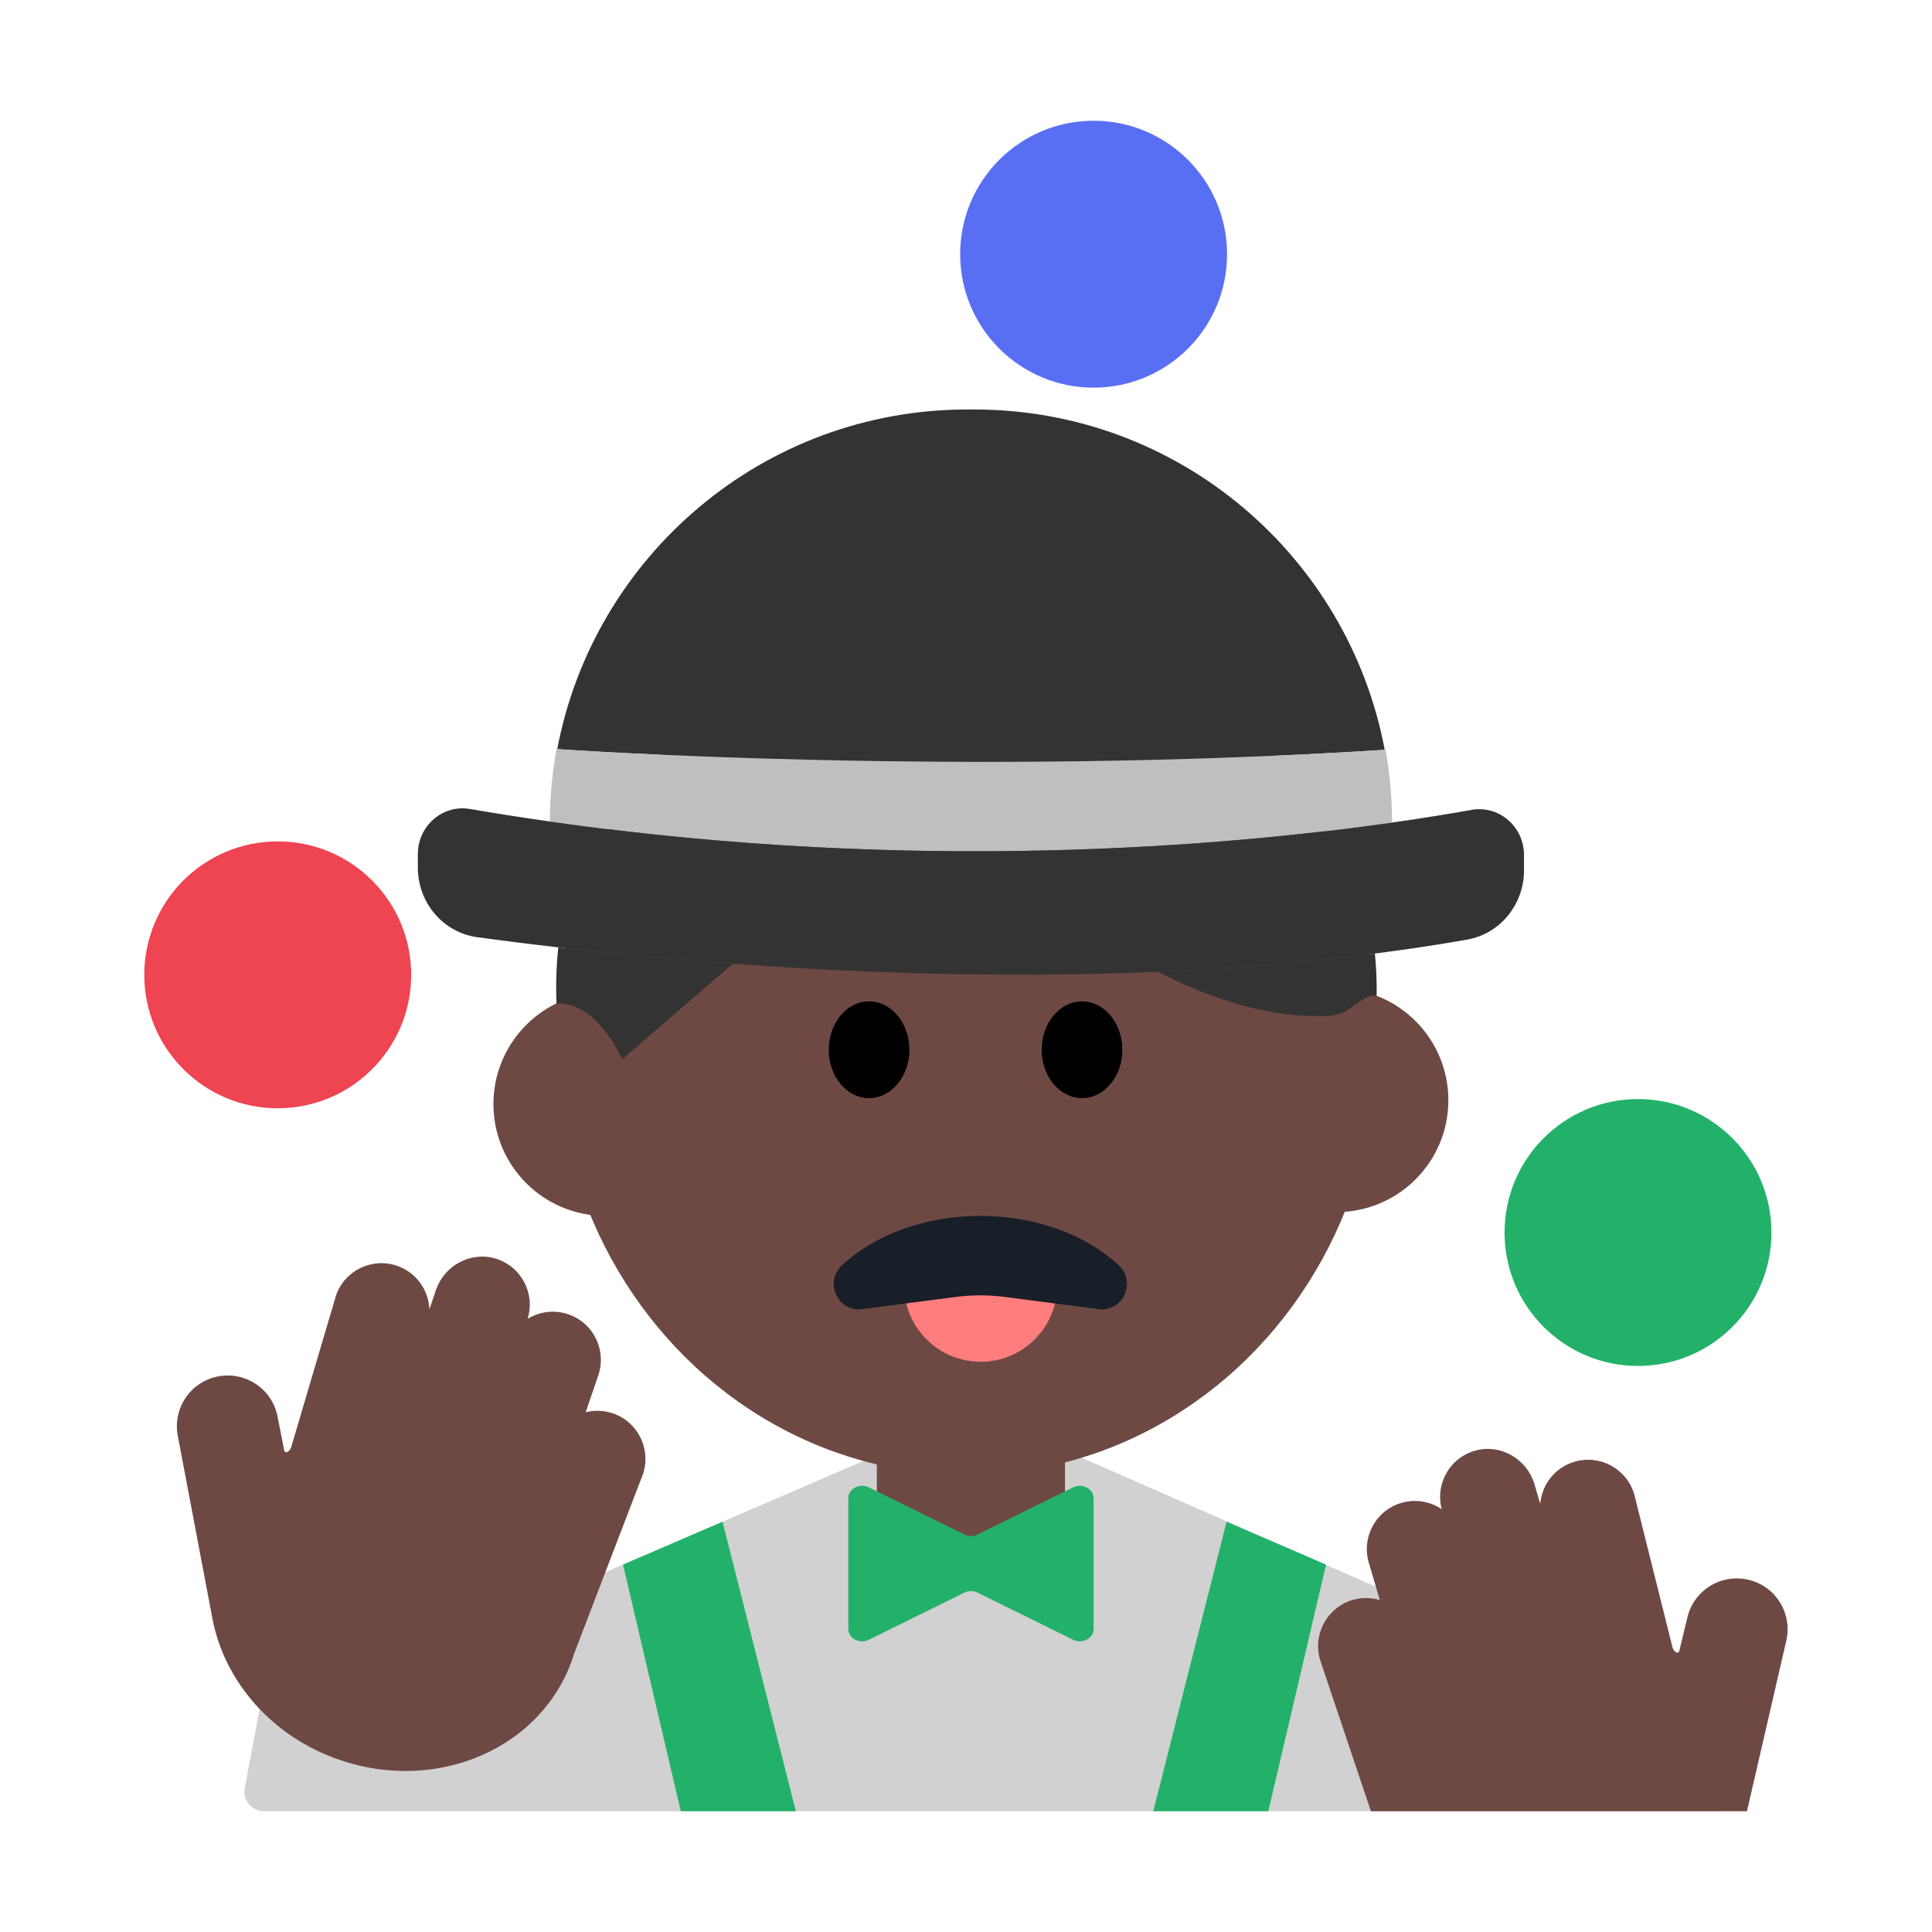 <?xml version="1.0" encoding="UTF-8"?><svg id="Layer_1" xmlns="http://www.w3.org/2000/svg" viewBox="0 0 40 40"><g><g><path d="m34.208,35.361l-13.977-6.129-12.103,5.219-2.505-.396-.561,2.997c-.025.239.162.447.403.447h30.069c0-.941-.525-1.787-1.326-2.139Z" fill="#d1d1d1"/><g><ellipse cx="20.019" cy="21.574" rx="8.505" ry="8.964" fill="#6e4944"/><circle cx="12.532" cy="22.858" r="2.316" fill="#6e4944"/><circle cx="27.671" cy="22.779" r="2.316" fill="#6e4944"/><g><ellipse cx="17.993" cy="21.734" rx=".835" ry="1.002"/><ellipse cx="22.402" cy="21.734" rx=".835" ry="1.002"/></g></g><path d="m28.383,37.5l-1.053-3.138c-.155-.527.146-1.081.673-1.236.191-.056.386-.052.564.001l-.228-.775c-.155-.527.146-1.081.673-1.236h0c.296-.087.6-.03.837.13-.141-.533.179-1.086.724-1.22.52-.128,1.047.193,1.198.708l.118.401c.033-.397.304-.753.71-.872h0c.527-.155,1.081.146,1.236.673l.793,3.173c.01.041.036.076.07.099,0,0,0,0,.001,0,.026.017.062.004.069-.027l.168-.697c.136-.565.705-.912,1.27-.775h0c.565.136.912.705.775,1.27l-.812,3.521h-7.788Z" fill="#6e4944"/><path d="m22.05,30.995v-1.763h-3.896v1.763l1.651,1.199c.177.129.417.129.594,0l1.651-1.199Z" fill="#6e4944"/><path d="m21.888,26.609c0,.875-.71,1.585-1.585,1.585s-1.585-.71-1.585-1.585h3.17Z" fill="#ff7d7d"/><path d="m22.192,30.807l-1.927.95c-.098.06-.227.06-.325,0l-1.927-.95c-.191-.116-.45.005-.45.211v2.708c0,.205.259.327.45.211l1.927-.95c.098-.06.227-.06.325,0l1.927.95c.191.116.45-.005.45-.211v-2.708c0-.205-.259-.327-.45-.211Z" fill="#23b169"/><circle cx="5.75" cy="20.183" r="2.763" fill="#ef4452"/><circle cx="22.642" cy="5.263" r="2.763" fill="#596ff3"/><circle cx="33.913" cy="25.518" r="2.763" fill="#23b169"/><g><path d="m27.542,21.029c.086-.005.185-.033.283-.073.26-.137.478-.392.677-.338.005-.296-.008-.589-.037-.877-1.49.194-3.001.316-4.495.379,1.148.585,2.385.982,3.572.908Z" fill="#333"/><path d="m11.554,19.662c-.038.379-.048.754-.031,1.122,0,0,.72-.161,1.361,1.146l2.287-1.977c-1.378-.102-2.604-.223-3.61-.339-.002.016-.005.032-.007.048Z" fill="#333"/><path d="m28.669,15.524c-.753-4.01-4.267-7.046-8.495-7.046h-.144c-4.223,0-7.735,3.029-8.493,7.032.182.013,8.324.582,17.132.015Z" fill="#333"/><path d="m28.822,17.03c-.002-.515-.049-1.018-.135-1.507-.006,0-.012,0-.017,0-8.808.567-16.95-.002-17.132-.015-.002,0-.017-.001-.017-.001-.086.487-.134.988-.137,1.5,7.529,1.078,13.973.517,17.439.022Z" fill="#bfbfbf"/><path d="m30.467,16.768c-.429.077-.99.168-1.645.262-3.466.495-9.909,1.055-17.439-.022-.546-.078-1.096-.163-1.653-.259-.565-.097-1.079.349-1.079.936v.277c0,.729.525,1.345,1.23,1.442.451.062,1.023.135,1.68.21,1.006.116,2.232.237,3.61.339,2.556.189,5.627.304,8.799.168,1.494-.064,3.005-.185,4.495-.379.645-.084,1.286-.177,1.918-.29.677-.122,1.17-.728,1.17-1.433v-.315c0-.59-.519-1.038-1.086-.936Z" fill="#333"/></g><path d="m13.31,30.525c.177-.52-.1-1.086-.621-1.263-.189-.064-.383-.068-.563-.023l.261-.765c.177-.52-.1-1.086-.621-1.263h0c-.292-.1-.598-.056-.842.094.163-.527-.133-1.092-.672-1.25-.514-.15-1.054.149-1.227.656l-.135.396c-.016-.399-.272-.765-.672-.901h0c-.52-.177-1.086.1-1.263.621l-.927,3.137c-.012.04-.039.074-.075.096,0,0,0,0-.001,0-.027.016-.062.001-.068-.03l-.138-.704c-.112-.57-.666-.941-1.236-.828h0c-.57.112-.941.666-.828,1.236l.718,3.787c.245,1.283,1.223,2.436,2.64,2.919,2.027.691,4.183-.25,4.815-2.104.01-.028.017-.056.026-.084l1.429-3.728Z" fill="#6e4944"/><polygon points="12.899 32.394 14.959 31.506 16.477 37.5 14.095 37.5 12.899 32.394" fill="#23b169"/><polygon points="27.455 32.394 25.395 31.506 23.877 37.5 26.259 37.5 27.455 32.394" fill="#23b169"/></g><path d="m20.297,25.174c-1.164,0-2.199.4-2.866,1.022-.351.328-.121.916.359.916l1.998-.26c.338-.044.68-.044,1.018,0l1.998.26c.48,0,.711-.589.359-.916-.668-.623-1.703-1.022-2.866-1.022Z" fill="#191f28"/></g><rect width="40" height="40" fill="none"/></svg>